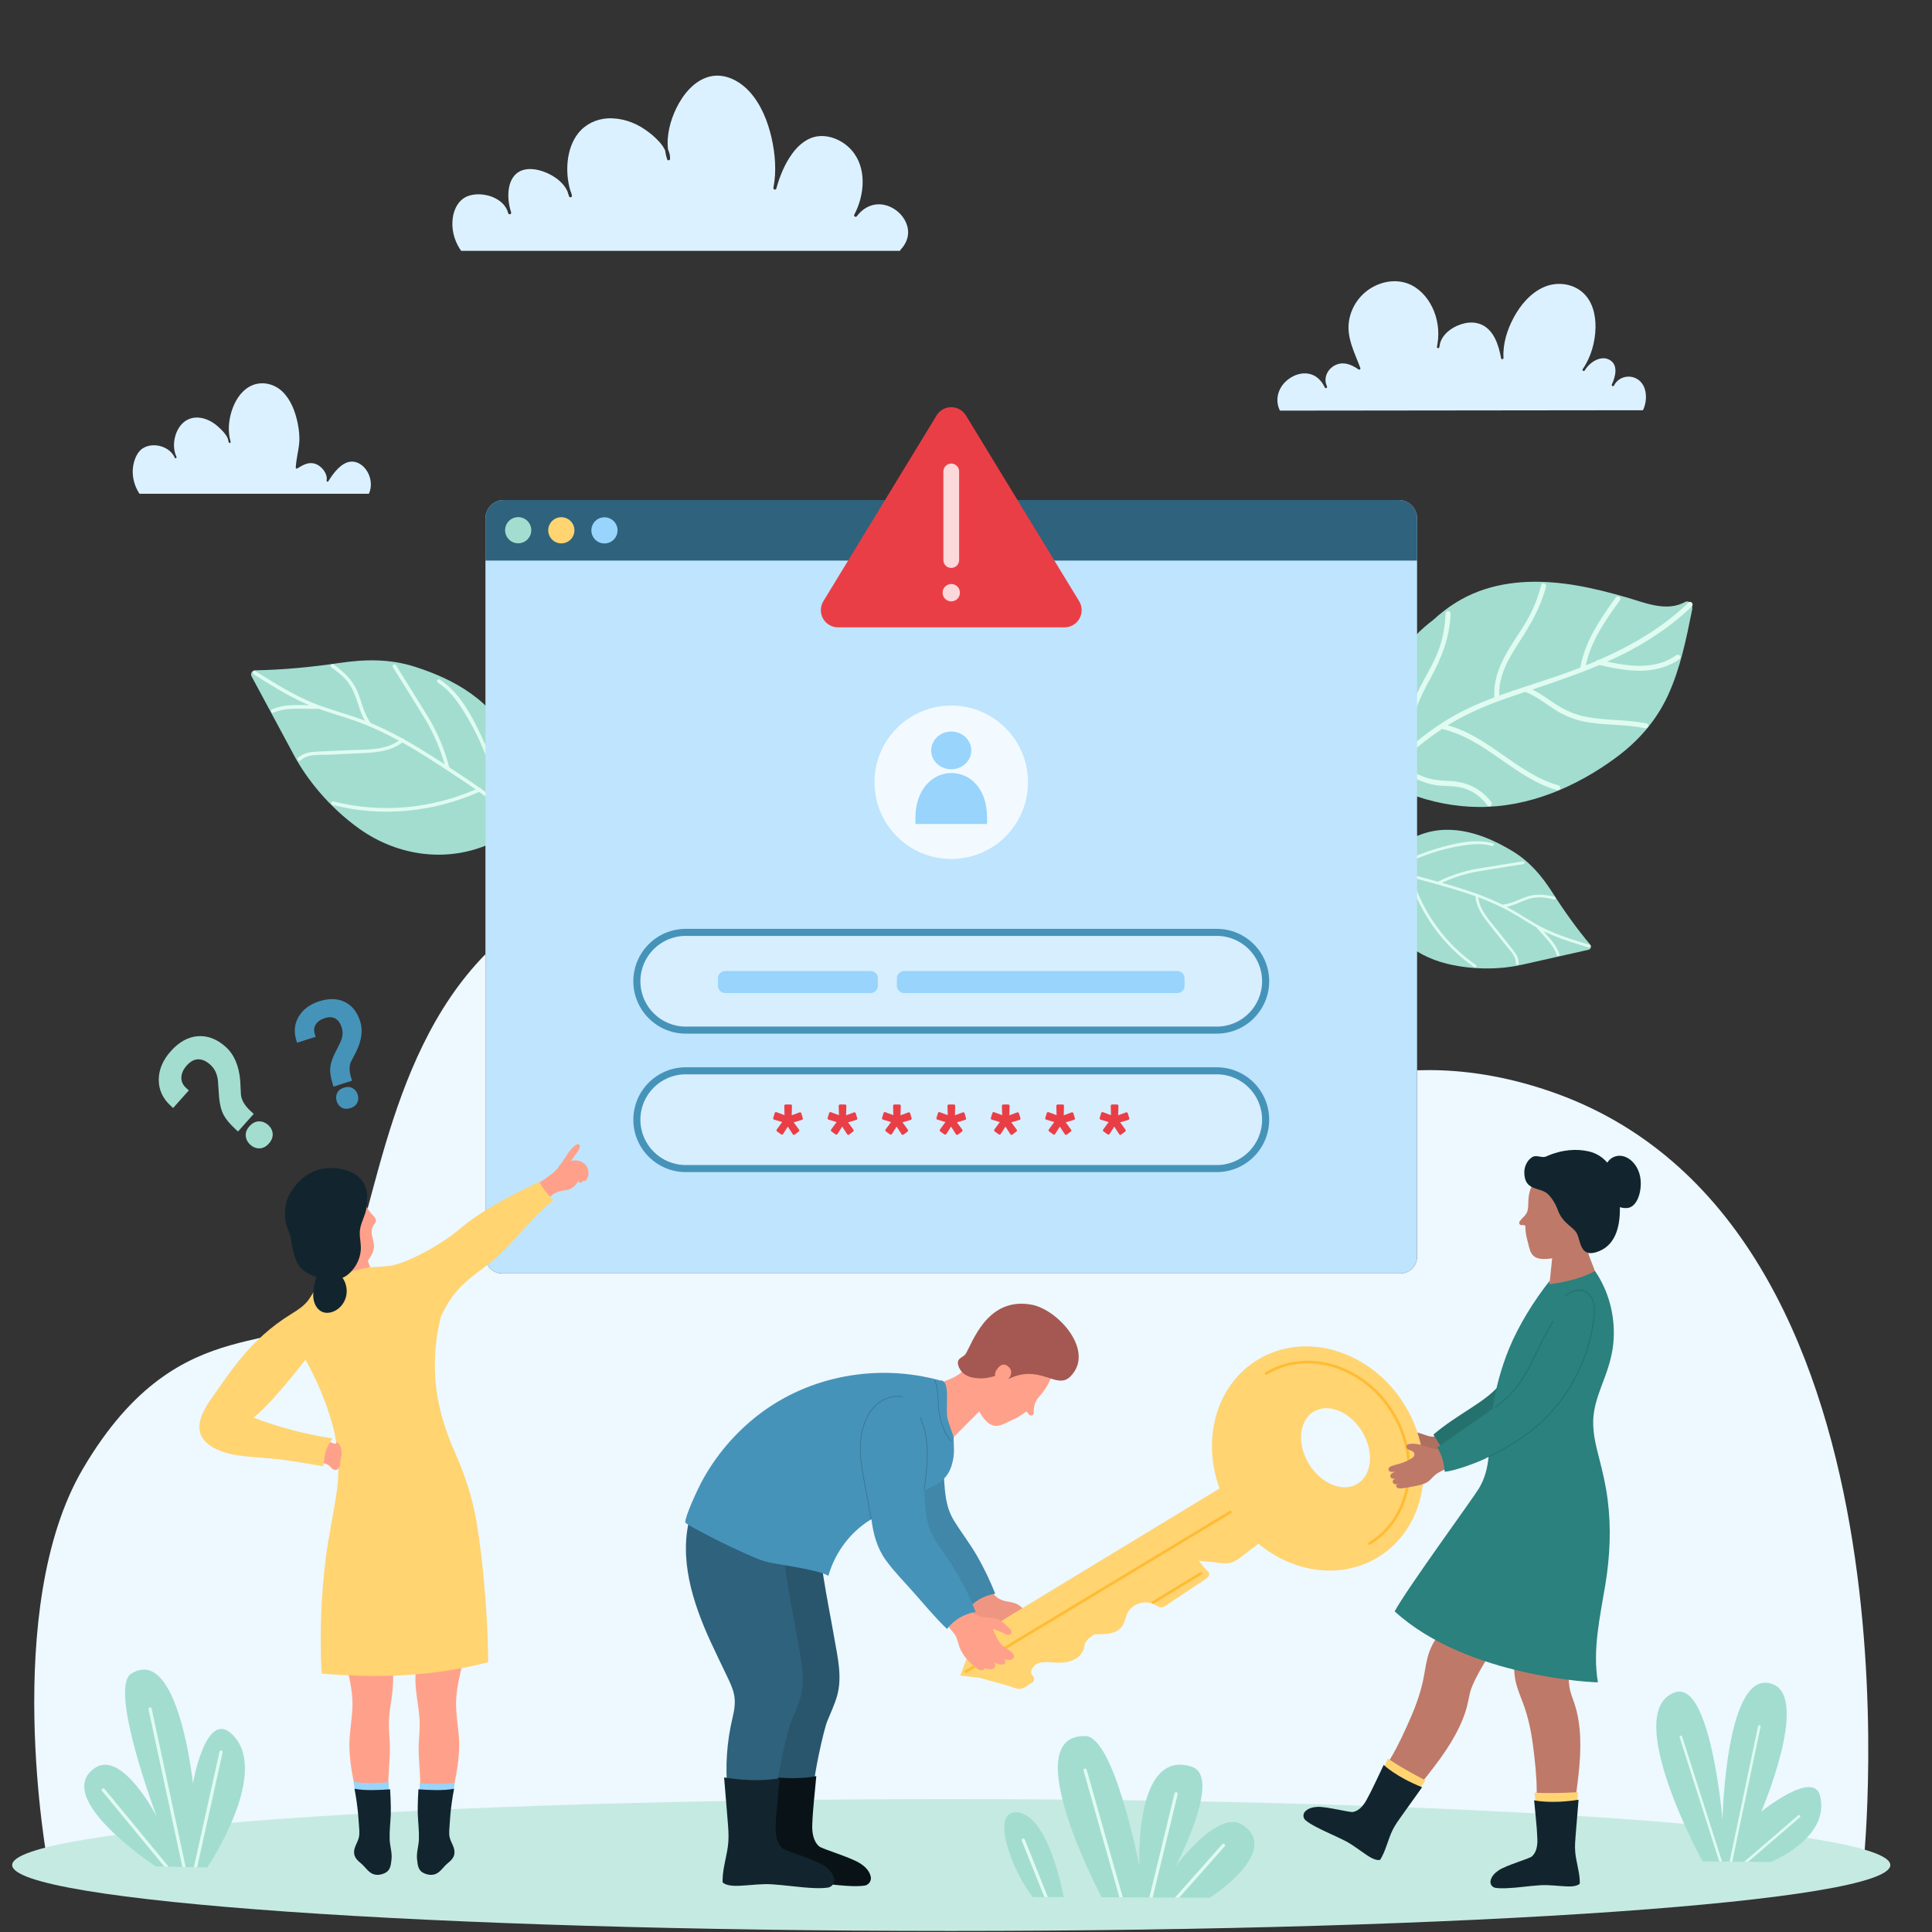 <svg xmlns="http://www.w3.org/2000/svg" xmlns:xlink="http://www.w3.org/1999/xlink" width="500" zoomAndPan="magnify" viewBox="0 0 375 375" height="500" preserveAspectRatio="xMidYMid meet" version="1.0"><rect x="0" y="0" width="375" height="375" fill="#333333" stroke="none"/><defs><clipPath id="86798a2ef1"><path d="M 2.363 349.109 L 366.91 349.109 L 366.91 374.797 L 2.363 374.797 Z M 2.363 349.109 " clip-rule="nonzero"/></clipPath><clipPath id="41a34b6aad"><path d="M 87 14.062 L 177 14.062 L 177 49 L 87 49 Z M 87 14.062 " clip-rule="nonzero"/></clipPath></defs><path fill="#edf8ff" d="M 361.723 361.465 L 9.234 361.465 C 9.234 361.465 0.117 312.254 16.102 285.066 C 35.484 252.105 56.664 265.195 65.188 251.93 C 72.629 240.344 73.805 205.984 94.223 185.215 L 94.223 243.93 C 94.223 245.727 95.676 247.176 97.473 247.176 L 271.805 247.176 C 273.598 247.176 275.055 245.727 275.055 243.93 L 275.055 207.746 C 275.805 207.723 276.562 207.707 277.324 207.707 C 284.387 207.707 292.094 208.855 300.543 211.711 C 374.949 236.855 361.723 361.465 361.723 361.465 " fill-opacity="1" fill-rule="nonzero"/><g clip-path="url(#86798a2ef1)"><path fill="#c5eae2" d="M 2.363 362.004 C 2.363 369.074 83.973 374.797 184.637 374.797 C 285.305 374.797 366.91 369.074 366.91 362.004 C 366.91 354.941 285.305 349.207 184.637 349.207 C 83.973 349.207 2.363 354.941 2.363 362.004 " fill-opacity="1" fill-rule="nonzero"/></g><path fill="#dbf1ff" d="M 25.766 91.281 C 25.801 90.395 26 89.496 26.371 88.684 C 26.668 88.043 27.062 87.457 27.656 87.059 C 29.676 85.711 32.965 86.613 33.934 88.859 C 34.043 89.082 34.352 88.887 34.258 88.672 C 33.738 87.598 33.664 86.332 33.895 85.168 C 34.098 84.125 34.551 83.109 35.277 82.324 C 36.113 81.418 37.262 80.973 38.492 81.051 C 39.867 81.137 41.188 81.812 42.215 82.707 C 42.684 83.113 43.141 83.555 43.535 84.035 C 43.809 84.367 44.066 84.742 44.227 85.148 C 44.273 85.387 44.328 85.621 44.395 85.852 C 44.453 86.047 44.785 86.02 44.762 85.801 L 44.758 85.754 L 44.758 85.746 C 44.727 85.512 44.672 85.289 44.594 85.078 C 44.199 83.105 44.484 80.98 45.199 79.117 C 45.895 77.312 47.129 75.539 48.977 74.777 C 50.977 73.949 53.293 74.527 54.824 76.012 C 56.473 77.609 57.32 79.922 57.777 82.125 C 58.039 83.398 58.188 84.703 58.074 86.004 C 57.926 87.605 57.48 89.164 57.406 90.773 C 57.398 90.918 57.566 91.008 57.688 90.934 C 58.27 90.578 58.871 90.203 59.535 90.008 C 60.223 89.809 60.926 89.863 61.566 90.184 C 62.605 90.703 63.621 92.043 63.395 93.258 C 63.352 93.465 63.621 93.59 63.734 93.406 C 64.27 92.535 64.863 91.688 65.594 90.961 C 66.227 90.336 67 89.773 67.898 89.629 C 68.863 89.473 69.824 89.891 70.516 90.551 C 71.895 91.859 72.406 94.098 71.594 95.844 L 27.074 95.844 C 26.191 94.5 25.703 92.898 25.766 91.281 " fill-opacity="1" fill-rule="nonzero"/><path fill="#dbf1ff" d="M 319.172 78.945 C 319.801 77.059 319.547 74.465 317.59 73.461 C 316.008 72.652 314.059 73.254 313.27 74.844 C 313.133 75.117 312.738 74.883 312.863 74.613 C 313.578 73.086 314.195 70.691 312.262 69.77 C 310.727 69.039 308.805 70.172 307.867 71.484 C 307.777 71.625 307.695 71.766 307.598 71.902 C 307.43 72.148 307.051 71.934 307.191 71.668 C 308.812 69.34 309.637 66.383 309.688 63.562 C 309.73 61.078 309.098 58.41 307.148 56.723 C 305.098 54.949 302.078 54.656 299.645 55.734 C 297.066 56.879 295.129 59.188 293.816 61.625 C 292.535 63.996 291.668 66.77 291.828 69.488 C 291.84 69.75 291.414 69.809 291.367 69.551 C 291.121 68.219 290.781 66.871 290.16 65.656 C 289.621 64.613 288.863 63.668 287.805 63.125 C 286.758 62.578 285.535 62.488 284.391 62.727 C 282.352 63.148 280.074 64.566 279.504 66.68 C 279.461 66.926 279.422 67.172 279.367 67.41 C 279.312 67.668 278.883 67.613 278.91 67.348 L 278.914 67.289 L 278.926 67.242 C 278.945 67.059 278.977 66.879 279.02 66.703 C 279.418 64.305 279.051 61.773 277.977 59.59 C 277.004 57.617 275.41 55.859 273.312 55.059 C 270.957 54.164 268.297 54.602 266.164 55.883 C 263.887 57.25 262.305 59.57 261.859 62.184 C 261.289 65.492 262.945 68.449 264.047 71.449 C 264.117 71.641 263.871 71.832 263.703 71.719 C 262.262 70.691 260.52 70.027 258.875 71.039 C 257.527 71.871 256.859 73.523 257.566 74.992 C 257.695 75.262 257.293 75.5 257.16 75.23 C 256.629 74.113 255.797 73.117 254.602 72.699 C 252.762 72.055 250.699 72.859 249.387 74.211 C 247.945 75.703 247.5 77.828 248.434 79.703 L 318.898 79.625 C 319.004 79.402 319.098 79.18 319.172 78.945 " fill-opacity="1" fill-rule="nonzero"/><g clip-path="url(#41a34b6aad)"><path fill="#dbf1ff" d="M 89.227 48.273 C 88.121 46.516 87.617 44.473 87.867 42.402 C 88.082 40.559 89.062 38.668 90.906 38.027 C 93.617 37.082 97.867 38.312 98.648 41.387 C 98.766 41.746 99.305 41.598 99.215 41.23 C 98.719 39.719 98.508 38.031 98.793 36.453 C 99.039 35.094 99.711 33.797 101.012 33.195 C 102.184 32.656 103.574 32.75 104.789 33.082 C 106.828 33.633 109.195 35.059 110.129 37.109 C 110.223 37.441 110.336 37.77 110.449 38.094 C 110.582 38.441 111.086 38.309 111.012 37.938 C 110.945 37.598 110.832 37.277 110.695 36.969 C 110.164 35.145 109.988 33.215 110.184 31.324 C 110.387 29.363 111.02 27.371 112.262 25.824 C 113.66 24.09 115.727 23.102 117.934 22.977 C 120.504 22.832 123.113 23.699 125.227 25.164 C 126.199 25.836 127.152 26.613 127.945 27.5 C 128.387 27.992 128.809 28.559 129.094 29.172 C 129.176 29.762 129.305 30.34 129.488 30.91 C 129.602 31.223 130.055 31.168 130.062 30.832 C 130.082 30.191 129.926 29.586 129.664 29.023 C 129.328 26.301 130.117 23.375 131.281 20.988 C 132.562 18.375 134.648 15.734 137.555 14.91 C 140.527 14.074 143.52 15.629 145.5 17.809 C 147.742 20.289 149.035 23.574 149.77 26.801 C 150.473 29.922 150.738 33.281 150.121 36.441 C 150.051 36.805 150.578 36.961 150.684 36.594 C 151.348 34.195 152.312 31.812 153.789 29.793 C 155.016 28.113 156.75 26.652 158.883 26.438 C 161.223 26.199 163.648 27.34 165.211 29.059 C 168.316 32.465 167.848 37.836 165.82 41.66 C 165.641 42 166.098 42.246 166.328 41.953 C 167.184 40.82 168.379 39.945 169.805 39.719 C 171.949 39.367 174.184 40.543 175.371 42.32 C 175.957 43.191 176.305 44.215 176.262 45.27 C 176.211 46.504 175.621 47.602 174.793 48.48 C 174.734 48.551 174.707 48.625 174.715 48.691 L 89.512 48.691 C 89.418 48.551 89.32 48.418 89.227 48.273 " fill-opacity="1" fill-rule="nonzero"/></g><path fill="#a2ddd0" d="M 40.23 362.465 C 40.23 362.465 52.938 343.645 44.84 336.438 C 39.879 332.012 37.449 346.168 37.449 346.168 C 37.449 346.168 34.633 319.156 25.477 324.855 C 21.008 327.645 30.406 352.559 30.406 352.559 C 30.406 352.559 23.719 339.602 18.438 343.156 C 9.914 348.902 30.227 362.273 30.227 362.273 L 40.23 362.465 " fill-opacity="1" fill-rule="nonzero"/><path fill="#e0fbf0" d="M 35.395 362.371 L 28.824 331.777 C 28.789 331.613 28.898 331.445 29.066 331.406 C 29.238 331.371 29.398 331.48 29.438 331.645 L 36.035 362.387 L 35.395 362.371 " fill-opacity="1" fill-rule="nonzero"/><path fill="#e0fbf0" d="M 31.898 362.309 L 19.801 347.617 C 19.691 347.484 19.711 347.289 19.844 347.18 C 19.98 347.066 20.176 347.086 20.285 347.223 L 32.723 362.324 L 31.898 362.309 " fill-opacity="1" fill-rule="nonzero"/><path fill="#e0fbf0" d="M 37.629 362.418 L 42.602 340.004 C 42.637 339.832 42.801 339.727 42.973 339.766 C 43.141 339.801 43.25 339.969 43.211 340.141 L 38.266 362.43 L 37.629 362.418 " fill-opacity="1" fill-rule="nonzero"/><path fill="#a2ddd0" d="M 330.445 361.277 C 330.445 361.277 314.551 332.195 325.102 328.492 C 332.07 326.051 334.336 353.25 334.336 353.25 C 334.336 353.25 334.961 323.094 344.207 326.953 C 351.188 329.863 341.863 351.633 341.863 351.633 C 341.863 351.633 351.992 343.418 353.273 348.578 C 355.305 356.777 343.645 361.426 343.645 361.426 L 330.445 361.277 " fill-opacity="1" fill-rule="nonzero"/><path fill="#e0fbf0" d="M 333.711 361.312 L 326.02 337.215 C 325.977 337.082 326.051 336.941 326.184 336.898 C 326.316 336.859 326.457 336.93 326.5 337.062 L 334.246 361.32 L 333.711 361.312 " fill-opacity="1" fill-rule="nonzero"/><path fill="#e0fbf0" d="M 335.711 361.34 L 341.23 335.066 C 341.258 334.93 341.391 334.84 341.527 334.871 C 341.664 334.902 341.75 335.035 341.723 335.168 L 336.23 361.34 L 335.711 361.34 " fill-opacity="1" fill-rule="nonzero"/><path fill="#e0fbf0" d="M 338.551 361.367 L 349.027 352.355 C 349.133 352.266 349.293 352.281 349.387 352.387 C 349.473 352.492 349.465 352.648 349.355 352.738 L 339.316 361.375 L 338.551 361.367 " fill-opacity="1" fill-rule="nonzero"/><path fill="#a2ddd0" d="M 213.84 368.262 C 213.84 368.262 197.016 336.641 210.684 336.973 C 216.305 337.113 221.16 362.254 221.16 362.254 C 221.16 362.254 220.059 339.312 231.301 342.914 C 237.379 344.859 228.18 362.254 228.18 362.254 C 228.18 362.254 236.512 351.023 241.195 354.215 C 248.836 359.41 234.816 368.348 234.816 368.348 L 213.84 368.262 " fill-opacity="1" fill-rule="nonzero"/><path fill="#a2ddd0" d="M 206.461 368.234 C 206.461 368.234 203.496 351.496 196.98 351.777 C 192.32 351.988 196.527 363.32 200.477 368.223 C 200.477 368.223 206.281 368.23 206.461 368.234 " fill-opacity="1" fill-rule="nonzero"/><path fill="#e0fbf0" d="M 217.926 368.273 L 210.918 343.496 C 210.871 343.332 210.699 343.234 210.535 343.277 C 210.367 343.324 210.27 343.5 210.316 343.664 L 217.277 368.273 L 217.926 368.273 " fill-opacity="1" fill-rule="nonzero"/><path fill="#e0fbf0" d="M 223.73 368.301 L 228.59 348.246 C 228.629 348.082 228.527 347.91 228.355 347.867 C 228.188 347.836 228.02 347.934 227.977 348.098 L 223.086 368.301 L 223.73 368.301 " fill-opacity="1" fill-rule="nonzero"/><path fill="#e0fbf0" d="M 203.387 368.223 L 198.906 357.035 C 198.84 356.875 198.66 356.797 198.5 356.863 C 198.336 356.93 198.258 357.109 198.32 357.27 L 202.711 368.219 L 203.387 368.223 " fill-opacity="1" fill-rule="nonzero"/><path fill="#e0fbf0" d="M 228.887 368.328 L 237.715 358.379 C 237.828 358.254 237.812 358.055 237.684 357.938 C 237.555 357.82 237.359 357.836 237.242 357.969 L 228.051 368.324 L 228.887 368.328 " fill-opacity="1" fill-rule="nonzero"/><path fill="#a2ddd0" d="M 293.617 165.234 C 288.523 162.133 282.109 159.688 275.91 161.93 C 270.879 163.75 264.754 167.094 266.441 173.363 C 268.379 180.535 274.188 185.457 280.887 187.07 C 286.445 188.41 291.75 188.078 295.336 187.27 C 299.668 186.297 304 185.32 308.34 184.344 C 308.738 184.246 308.969 183.723 308.703 183.402 C 306.027 180.211 303.613 176.836 301.359 173.293 C 299.266 170.016 296.93 167.246 293.617 165.234 " fill-opacity="1" fill-rule="nonzero"/><path fill="#e0fbf0" d="M 308.32 183.887 C 305.57 183.062 302.809 182.23 300.195 181.023 C 299.984 180.922 299.766 180.816 299.555 180.715 C 300.105 181.32 300.652 181.93 301.164 182.555 C 301.816 183.355 302.352 184.23 302.668 185.211 C 302.773 185.531 302.281 185.75 302.18 185.426 C 301.871 184.449 301.34 183.609 300.691 182.824 C 299.93 181.91 299.129 181.047 298.348 180.164 L 298.289 180.039 C 296.492 179.039 294.789 177.879 292.984 176.891 C 291.043 175.824 289.016 174.934 286.945 174.156 C 287.164 176.688 289.219 178.762 290.711 180.648 C 291.617 181.789 292.527 182.938 293.43 184.082 C 294.125 184.957 294.84 185.875 294.762 187.055 C 294.746 187.398 294.211 187.332 294.234 186.996 C 294.32 185.59 292.984 184.375 292.18 183.363 C 291.246 182.188 290.316 181.012 289.387 179.844 C 288.012 178.105 286.527 176.262 286.402 173.965 C 283.367 172.875 280.238 172 277.145 171.148 C 276.121 170.867 275.105 170.582 274.074 170.324 C 276.258 177.188 280.543 183.191 286.484 187.312 C 286.773 187.512 286.449 187.941 286.168 187.738 C 280.043 183.512 275.641 177.277 273.469 170.176 C 271.359 169.668 269.23 169.285 267.047 169.219 C 266.707 169.199 266.77 168.668 267.113 168.684 C 267.918 168.703 268.711 168.777 269.504 168.875 L 269.547 168.852 C 272.531 167.039 275.727 165.625 279.086 164.648 C 282.434 163.676 286.359 162.703 289.797 163.703 C 290.125 163.801 289.926 164.297 289.598 164.203 C 287.762 163.668 285.859 163.812 284 164.102 C 282.332 164.367 280.684 164.73 279.066 165.207 C 276.016 166.102 273.086 167.391 270.34 168.996 C 271.438 169.172 272.523 169.402 273.598 169.66 C 273.695 169.617 273.809 169.633 273.871 169.73 C 274.449 169.863 275.012 170.016 275.586 170.176 C 276.754 170.484 277.926 170.801 279.094 171.133 C 281.52 169.934 284.016 169.098 286.695 168.629 C 289.656 168.113 292.645 167.668 295.617 167.188 C 295.957 167.137 296.039 167.668 295.699 167.723 C 292.82 168.184 289.941 168.621 287.07 169.109 C 284.547 169.535 282.184 170.273 279.879 171.348 C 281.254 171.738 282.617 172.148 283.988 172.582 C 284.84 172.855 285.688 173.141 286.535 173.449 C 286.648 173.406 286.805 173.457 286.879 173.566 C 288.488 174.172 290.07 174.824 291.605 175.582 L 291.633 175.574 C 293.379 175.465 294.875 174.508 296.508 173.992 C 298.27 173.434 299.961 173.66 301.73 174.055 C 302.066 174.129 302.004 174.664 301.668 174.582 C 300.781 174.387 299.879 174.191 298.969 174.168 C 298.043 174.145 297.145 174.324 296.281 174.633 C 295.004 175.094 293.789 175.75 292.449 176.012 C 294.797 177.25 296.965 178.805 299.328 180.008 C 302.246 181.496 305.398 182.453 308.52 183.391 C 308.848 183.496 308.652 183.992 308.32 183.887 " fill-opacity="1" fill-rule="nonzero"/><path fill="#a2ddd0" d="M 313.809 146.938 C 317.918 143.883 321.414 140.004 323.727 135.016 C 326.129 129.828 327.305 124.027 328.453 118.289 C 328.625 117.391 327.879 116.406 327.07 116.848 C 323.418 118.84 319.293 116.98 315.508 115.895 C 312.395 115 309.266 114.199 306.105 113.652 C 299.711 112.559 293.16 112.508 287.098 114.746 C 283.832 115.957 280.859 117.867 278.258 120.273 C 277.086 121.164 275.945 122.117 274.895 123.215 C 269.305 129 265.43 137.984 266.273 147.031 C 266.691 151.547 269.871 152.641 273.285 153.965 C 277.742 155.695 282.414 156.605 287.035 156.633 C 296.676 156.699 305.973 152.766 313.809 146.938 " fill-opacity="1" fill-rule="nonzero"/><path fill="#e0fbf0" d="M 289.461 155.684 C 287.512 153.055 284.598 151.715 281.363 151.586 C 279.531 151.508 277.855 151.391 276.141 150.691 C 274.496 150.031 272.996 149.066 271.516 148.098 C 274.113 145.812 276.777 143.598 279.645 141.652 C 279.723 141.602 279.793 141.566 279.871 141.504 C 288.32 143.391 293.938 151.004 302.211 153.363 C 302.816 153.543 303.133 152.621 302.531 152.449 C 294.523 150.168 289.02 142.953 280.992 140.781 C 284.488 138.617 288.242 136.996 292.129 135.633 C 293.438 135.18 294.746 134.734 296.055 134.289 C 298.219 135.137 299.992 136.594 301.938 137.828 C 303.633 138.891 305.426 139.629 307.391 140.043 C 311.32 140.848 315.379 140.52 319.301 141.359 C 319.91 141.488 320.234 140.566 319.621 140.434 C 315.77 139.617 311.805 139.879 307.945 139.152 C 305.676 138.727 303.695 137.832 301.777 136.559 C 300.348 135.598 298.961 134.594 297.426 133.844 C 301.812 132.363 306.191 130.891 310.441 129.086 C 315.66 130.266 321.344 131.238 326.004 127.914 C 326.52 127.555 325.879 126.809 325.379 127.164 C 321.395 130 316.484 129.395 311.961 128.43 C 313.562 127.715 315.145 126.949 316.703 126.105 C 320.938 123.82 324.918 121.066 328.383 117.707 C 328.836 117.273 328.203 116.523 327.75 116.961 C 322.738 121.809 316.711 125.297 310.359 128.078 C 310.125 128.023 309.934 128.148 309.824 128.312 C 309.16 128.605 308.48 128.875 307.805 129.145 C 308.109 127.691 308.582 126.297 309.188 124.953 C 310.543 121.941 312.508 119.184 314.426 116.516 C 314.797 116 313.98 115.445 313.617 115.957 C 310.637 120.109 307.629 124.445 306.738 129.574 C 306.207 129.781 305.672 129.988 305.137 130.188 C 302.125 131.312 299.043 132.289 295.977 133.297 L 295.918 133.316 C 294.27 133.852 292.637 134.402 291.016 134.996 C 290.824 131.156 292.863 127.723 294.891 124.613 C 297.113 121.199 299.047 117.832 300.082 113.871 C 300.238 113.262 299.32 112.945 299.156 113.555 C 298.578 115.758 297.77 117.887 296.68 119.898 C 295.609 121.852 294.301 123.66 293.133 125.555 C 291.289 128.535 289.816 131.781 290.062 135.355 C 286.648 136.645 283.324 138.133 280.23 140.105 C 278.289 141.348 276.449 142.715 274.66 144.16 C 273.266 139.809 275.613 135.406 277.664 131.645 C 279.828 127.668 281.41 123.703 281.559 119.125 C 281.578 118.496 280.605 118.422 280.582 119.051 C 280.5 121.539 280.051 123.984 279.172 126.316 C 278.207 128.887 276.73 131.199 275.496 133.633 C 273.746 137.082 272.52 141.031 273.859 144.809 C 271.887 146.438 269.977 148.141 268.074 149.844 C 267.605 150.262 268.234 151.016 268.707 150.594 C 269.383 149.984 270.07 149.379 270.754 148.77 C 273.449 150.531 276.258 152.266 279.559 152.492 C 281.324 152.621 283.027 152.535 284.707 153.199 C 286.328 153.828 287.684 154.926 288.711 156.324 C 289.086 156.824 289.828 156.195 289.461 155.684 " fill-opacity="1" fill-rule="nonzero"/><path fill="#a2ddd0" d="M 65.828 128.691 C 60.367 129.496 54.926 130.012 49.441 130.113 C 48.898 130.125 48.574 130.809 48.832 131.281 C 51.598 136.438 54.363 141.582 57.137 146.73 C 59.43 150.98 63.672 156.543 69.801 160.902 C 77.188 166.164 87.094 167.688 95.891 163.418 C 103.578 159.688 101.633 150.719 99.102 144.156 C 95.977 136.066 88.008 131.793 80.531 129.418 C 75.668 127.871 70.895 127.934 65.828 128.691 " fill-opacity="1" fill-rule="nonzero"/><path fill="#e0fbf0" d="M 49.289 130.914 C 52.488 132.926 55.699 134.953 59.148 136.508 C 59.43 136.637 59.723 136.75 60.012 136.875 C 58.934 136.855 57.863 136.832 56.789 136.867 C 55.434 136.91 54.105 137.129 52.852 137.668 C 52.441 137.844 52.641 138.52 53.059 138.336 C 54.297 137.809 55.598 137.598 56.938 137.566 C 58.492 137.535 60.051 137.582 61.598 137.598 C 61.676 137.602 61.727 137.582 61.77 137.555 C 64.324 138.469 66.941 139.176 69.488 140.109 C 72.223 141.109 74.852 142.367 77.406 143.758 C 74.711 145.711 70.867 145.461 67.707 145.602 C 65.785 145.695 63.871 145.766 61.949 145.863 C 60.477 145.93 58.949 146.012 57.84 147.102 C 57.52 147.422 58.039 147.898 58.363 147.586 C 59.676 146.289 62.047 146.57 63.738 146.492 C 65.711 146.398 67.684 146.309 69.656 146.215 C 72.566 146.086 75.684 145.969 78.07 144.113 C 81.781 146.188 85.34 148.535 88.859 150.883 C 90.023 151.656 91.188 152.43 92.332 153.223 C 83.617 156.988 73.953 157.898 64.727 155.555 C 64.285 155.438 64.137 156.133 64.574 156.242 C 74.07 158.664 84.066 157.664 93 153.703 C 95.324 155.359 97.547 157.137 99.5 159.242 C 99.805 159.574 100.285 159.051 99.973 158.715 C 99.254 157.945 98.496 157.215 97.711 156.508 L 97.703 156.438 C 96.922 151.922 95.578 147.52 93.652 143.348 C 91.73 139.184 89.309 134.445 85.344 131.895 C 84.961 131.641 84.641 132.273 85.023 132.52 C 87.137 133.879 88.637 135.891 89.953 138 C 91.129 139.871 92.188 141.824 93.109 143.84 C 94.852 147.656 96.102 151.668 96.867 155.781 C 95.754 154.844 94.59 153.965 93.402 153.121 C 93.355 152.988 93.25 152.891 93.098 152.91 C 92.465 152.457 91.824 152.023 91.18 151.586 C 89.855 150.691 88.527 149.809 87.199 148.926 C 86.289 145.48 84.973 142.285 83.129 139.23 C 81.082 135.836 78.941 132.492 76.852 129.121 C 76.613 128.738 76.016 129.109 76.258 129.496 C 78.281 132.754 80.328 135.984 82.324 139.258 C 84.078 142.137 85.383 145.121 86.305 148.34 C 84.727 147.312 83.141 146.301 81.531 145.32 C 80.523 144.711 79.5 144.117 78.477 143.547 C 78.406 143.391 78.23 143.281 78.047 143.305 C 76.074 142.219 74.051 141.215 71.973 140.344 L 71.957 140.312 C 70.559 138.48 70.227 136.176 69.324 134.102 C 68.352 131.875 66.672 130.387 64.758 128.969 C 64.395 128.703 63.91 129.223 64.281 129.492 C 65.246 130.203 66.219 130.918 67.031 131.805 C 67.852 132.703 68.449 133.75 68.887 134.883 C 69.523 136.551 69.922 138.328 70.82 139.879 C 67.562 138.621 64.148 137.805 60.906 136.5 C 56.91 134.887 53.246 132.57 49.609 130.289 C 49.23 130.043 48.902 130.672 49.289 130.914 " fill-opacity="1" fill-rule="nonzero"/><path fill="#bfe4fd" d="M 97.793 97.051 L 271.48 97.051 C 273.453 97.051 275.055 98.648 275.055 100.621 L 275.055 243.93 C 275.055 245.727 273.598 247.176 271.805 247.176 L 97.473 247.176 C 95.676 247.176 94.223 245.727 94.223 243.93 L 94.223 100.621 C 94.223 98.648 95.824 97.051 97.793 97.051 " fill-opacity="1" fill-rule="nonzero"/><path fill="#2f627c" d="M 97.793 97.051 L 271.48 97.051 C 273.453 97.051 275.055 98.648 275.055 100.621 L 275.055 108.809 L 94.223 108.809 L 94.223 100.621 C 94.223 98.648 95.824 97.051 97.793 97.051 " fill-opacity="1" fill-rule="nonzero"/><path fill="#98d4fc" d="M 114.785 102.945 C 114.785 104.348 115.922 105.484 117.328 105.484 C 118.727 105.484 119.867 104.348 119.867 102.945 C 119.867 101.543 118.727 100.406 117.328 100.406 C 115.922 100.406 114.785 101.543 114.785 102.945 " fill-opacity="1" fill-rule="nonzero"/><path fill="#ffd471" d="M 106.41 102.93 C 106.41 104.332 107.551 105.469 108.953 105.469 C 110.355 105.469 111.496 104.332 111.496 102.93 C 111.496 101.527 110.355 100.391 108.953 100.391 C 107.551 100.391 106.41 101.527 106.41 102.93 " fill-opacity="1" fill-rule="nonzero"/><path fill="#a2ddd0" d="M 98.039 102.914 C 98.039 104.316 99.176 105.453 100.582 105.453 C 101.984 105.453 103.121 104.316 103.121 102.914 C 103.121 101.512 101.984 100.375 100.582 100.375 C 99.176 100.375 98.039 101.512 98.039 102.914 " fill-opacity="1" fill-rule="nonzero"/><path fill="#f2faff" d="M 184.637 166.727 C 176.406 166.727 169.738 160.062 169.738 151.836 C 169.738 143.609 176.406 136.949 184.637 136.949 C 192.867 136.949 199.535 143.609 199.535 151.836 C 199.535 160.062 192.867 166.727 184.637 166.727 " fill-opacity="1" fill-rule="nonzero"/><path fill="#98d4fc" d="M 191.59 159.941 L 191.59 158.734 C 191.59 153.023 188.301 150.047 184.637 150.047 C 180.973 150.047 177.684 153.262 177.684 158.734 L 177.684 159.941 L 191.59 159.941 " fill-opacity="1" fill-rule="nonzero"/><path fill="#98d4fc" d="M 184.637 141.992 C 186.781 141.992 188.527 143.633 188.527 145.66 C 188.527 147.68 186.781 149.316 184.637 149.316 C 182.484 149.316 180.746 147.68 180.746 145.66 C 180.746 143.633 182.484 141.992 184.637 141.992 " fill-opacity="1" fill-rule="nonzero"/><path fill="#4693b9" d="M 133.109 227.504 C 127.496 227.504 122.93 222.938 122.93 217.328 C 122.93 211.723 127.496 207.16 133.109 207.16 L 236.168 207.16 C 241.781 207.16 246.348 211.723 246.348 217.328 C 246.348 222.938 241.781 227.504 236.168 227.504 L 133.109 227.504 " fill-opacity="1" fill-rule="nonzero"/><path fill="#d6eefe" d="M 236.168 208.527 L 133.109 208.527 C 128.246 208.527 124.301 212.469 124.301 217.328 C 124.301 222.191 128.246 226.133 133.109 226.133 L 236.168 226.133 C 241.031 226.133 244.973 222.191 244.973 217.328 C 244.973 212.469 241.031 208.527 236.168 208.527 " fill-opacity="1" fill-rule="nonzero"/><path fill="#ea3e46" d="M 154.051 220.273 C 153.977 220.266 153.914 220.219 153.879 220.16 L 152.914 218.672 L 151.988 220.117 C 151.949 220.176 151.887 220.219 151.816 220.23 L 151.77 220.234 L 151.613 220.184 L 150.82 219.609 C 150.703 219.523 150.68 219.359 150.762 219.242 L 151.824 217.789 L 150.258 217.32 C 150.191 217.305 150.137 217.258 150.102 217.195 C 150.07 217.133 150.062 217.062 150.082 216.996 L 150.375 216.035 C 150.395 215.969 150.445 215.914 150.508 215.879 L 150.625 215.852 L 150.715 215.871 L 152.273 216.449 L 152.227 214.648 C 152.223 214.578 152.25 214.512 152.301 214.461 C 152.348 214.41 152.418 214.383 152.484 214.383 L 153.457 214.383 C 153.527 214.383 153.598 214.41 153.645 214.461 C 153.695 214.512 153.719 214.578 153.719 214.648 L 153.668 216.48 L 155.191 215.914 L 155.285 215.898 L 155.398 215.922 C 155.465 215.957 155.512 216.016 155.531 216.082 L 155.824 217.047 C 155.844 217.113 155.836 217.188 155.805 217.246 C 155.773 217.305 155.715 217.352 155.648 217.371 L 154.051 217.844 L 155.094 219.27 C 155.18 219.383 155.156 219.547 155.039 219.629 L 154.254 220.227 L 154.098 220.281 L 154.051 220.273 " fill-opacity="1" fill-rule="nonzero"/><path fill="#ea3e46" d="M 164.613 220.273 C 164.543 220.262 164.477 220.219 164.438 220.16 L 163.473 218.672 L 162.547 220.117 C 162.512 220.176 162.449 220.219 162.379 220.23 L 162.328 220.234 L 162.176 220.184 L 161.383 219.609 C 161.266 219.523 161.242 219.359 161.324 219.242 L 162.387 217.789 L 160.82 217.32 C 160.754 217.305 160.695 217.258 160.664 217.195 C 160.633 217.133 160.621 217.062 160.645 216.996 L 160.938 216.035 C 160.957 215.969 161.008 215.914 161.07 215.879 L 161.184 215.852 L 161.277 215.871 L 162.836 216.449 L 162.789 214.648 C 162.785 214.578 162.812 214.512 162.863 214.461 C 162.91 214.41 162.977 214.383 163.047 214.383 L 164.02 214.383 C 164.09 214.383 164.156 214.41 164.207 214.461 C 164.254 214.512 164.281 214.578 164.281 214.648 L 164.227 216.48 L 165.754 215.914 L 165.844 215.898 L 165.961 215.922 C 166.023 215.957 166.074 216.016 166.094 216.082 L 166.387 217.047 C 166.406 217.113 166.398 217.188 166.367 217.246 C 166.336 217.305 166.277 217.352 166.211 217.371 L 164.613 217.844 L 165.652 219.27 C 165.738 219.383 165.715 219.547 165.602 219.629 L 164.812 220.227 L 164.656 220.281 L 164.613 220.273 " fill-opacity="1" fill-rule="nonzero"/><path fill="#ea3e46" d="M 175.172 220.273 C 175.102 220.262 175.039 220.219 175 220.16 L 174.035 218.672 L 173.109 220.117 C 173.07 220.176 173.012 220.219 172.941 220.23 L 172.891 220.234 L 172.738 220.184 L 171.941 219.609 C 171.828 219.523 171.801 219.359 171.887 219.242 L 172.949 217.789 L 171.383 217.32 C 171.312 217.305 171.258 217.258 171.227 217.195 C 171.191 217.133 171.184 217.062 171.207 216.996 L 171.496 216.035 C 171.52 215.969 171.566 215.914 171.633 215.879 L 171.746 215.852 L 171.836 215.871 L 173.395 216.449 L 173.348 214.648 C 173.348 214.578 173.375 214.512 173.422 214.461 C 173.473 214.41 173.539 214.383 173.609 214.383 L 174.582 214.383 C 174.652 214.383 174.719 214.41 174.77 214.461 C 174.816 214.512 174.844 214.578 174.84 214.648 L 174.789 216.48 L 176.316 215.914 L 176.406 215.898 L 176.523 215.922 C 176.586 215.957 176.633 216.016 176.656 216.082 L 176.945 217.047 C 176.969 217.113 176.961 217.188 176.93 217.246 C 176.895 217.305 176.84 217.352 176.773 217.371 L 175.176 217.844 L 176.215 219.27 C 176.301 219.383 176.277 219.543 176.164 219.629 L 175.375 220.227 L 175.215 220.281 L 175.172 220.273 " fill-opacity="1" fill-rule="nonzero"/><path fill="#ea3e46" d="M 185.73 220.273 C 185.66 220.262 185.598 220.219 185.559 220.16 L 184.598 218.672 L 183.672 220.117 C 183.629 220.176 183.57 220.219 183.5 220.23 L 183.453 220.234 L 183.297 220.184 L 182.504 219.609 C 182.387 219.523 182.363 219.359 182.449 219.242 L 183.508 217.789 L 181.941 217.32 C 181.875 217.305 181.82 217.258 181.785 217.195 C 181.754 217.133 181.746 217.062 181.766 216.996 L 182.059 216.035 C 182.082 215.969 182.125 215.914 182.191 215.879 L 182.309 215.852 L 182.398 215.871 L 183.957 216.449 L 183.91 214.648 C 183.91 214.578 183.938 214.508 183.984 214.461 C 184.031 214.41 184.102 214.383 184.172 214.383 L 185.145 214.383 C 185.215 214.383 185.281 214.41 185.328 214.461 C 185.379 214.512 185.406 214.578 185.402 214.648 L 185.352 216.48 L 186.875 215.914 L 186.965 215.898 L 187.082 215.922 C 187.148 215.957 187.195 216.016 187.219 216.082 L 187.508 217.047 C 187.527 217.113 187.523 217.184 187.488 217.246 C 187.453 217.305 187.402 217.352 187.332 217.371 L 185.738 217.844 L 186.777 219.27 C 186.859 219.383 186.836 219.543 186.727 219.629 L 185.938 220.227 L 185.777 220.281 L 185.73 220.273 " fill-opacity="1" fill-rule="nonzero"/><path fill="#ea3e46" d="M 196.293 220.273 C 196.227 220.262 196.16 220.219 196.121 220.16 L 195.16 218.672 L 194.234 220.117 C 194.195 220.176 194.133 220.219 194.059 220.23 L 194.016 220.234 L 193.859 220.184 L 193.066 219.609 C 192.949 219.523 192.922 219.359 193.008 219.242 L 194.066 217.789 L 192.5 217.32 C 192.438 217.305 192.379 217.258 192.348 217.195 C 192.316 217.133 192.309 217.062 192.328 216.996 L 192.621 216.035 C 192.641 215.969 192.688 215.914 192.754 215.879 L 192.867 215.852 L 192.957 215.871 L 194.52 216.449 L 194.469 214.648 C 194.469 214.578 194.496 214.512 194.547 214.461 C 194.594 214.41 194.664 214.383 194.73 214.383 L 195.703 214.383 C 195.773 214.383 195.844 214.41 195.891 214.461 C 195.941 214.512 195.965 214.578 195.965 214.648 L 195.914 216.48 L 197.438 215.914 L 197.527 215.898 L 197.645 215.922 C 197.707 215.957 197.758 216.016 197.777 216.082 L 198.07 217.047 C 198.09 217.113 198.082 217.188 198.051 217.246 C 198.016 217.305 197.961 217.352 197.895 217.371 L 196.297 217.844 L 197.34 219.27 C 197.422 219.383 197.398 219.543 197.285 219.629 L 196.496 220.227 L 196.34 220.281 L 196.293 220.273 " fill-opacity="1" fill-rule="nonzero"/><path fill="#ea3e46" d="M 206.855 220.273 C 206.785 220.262 206.723 220.219 206.684 220.16 L 205.719 218.672 L 204.793 220.117 C 204.754 220.176 204.695 220.219 204.621 220.23 L 204.574 220.234 L 204.422 220.184 L 203.629 219.609 C 203.512 219.523 203.484 219.359 203.57 219.242 L 204.629 217.789 L 203.062 217.32 C 203 217.305 202.941 217.258 202.91 217.195 C 202.879 217.133 202.867 217.062 202.887 216.996 L 203.184 216.035 C 203.203 215.969 203.25 215.914 203.312 215.879 L 203.43 215.852 L 203.523 215.871 L 205.082 216.449 L 205.031 214.648 C 205.031 214.578 205.055 214.512 205.109 214.461 C 205.156 214.41 205.223 214.383 205.293 214.383 L 206.266 214.383 C 206.336 214.383 206.402 214.41 206.453 214.461 C 206.5 214.512 206.527 214.578 206.523 214.648 L 206.473 216.48 L 208 215.914 L 208.09 215.898 L 208.203 215.922 C 208.27 215.957 208.32 216.016 208.34 216.082 L 208.633 217.047 C 208.652 217.113 208.645 217.184 208.609 217.246 C 208.578 217.305 208.523 217.352 208.457 217.371 L 206.859 217.844 L 207.898 219.27 C 207.984 219.383 207.961 219.547 207.848 219.629 L 207.059 220.227 L 206.902 220.281 L 206.855 220.273 " fill-opacity="1" fill-rule="nonzero"/><path fill="#ea3e46" d="M 217.418 220.273 C 217.348 220.266 217.285 220.219 217.242 220.16 L 216.281 218.672 L 215.355 220.117 C 215.316 220.176 215.254 220.219 215.184 220.23 L 215.137 220.234 L 214.984 220.184 L 214.188 219.609 C 214.07 219.523 214.047 219.359 214.129 219.242 L 215.191 217.789 L 213.625 217.32 C 213.559 217.305 213.504 217.258 213.473 217.195 C 213.438 217.133 213.43 217.062 213.449 216.996 L 213.742 216.035 C 213.762 215.969 213.812 215.914 213.875 215.879 L 213.992 215.852 L 214.082 215.871 L 215.641 216.449 L 215.594 214.648 C 215.59 214.578 215.617 214.512 215.668 214.461 C 215.715 214.41 215.781 214.383 215.852 214.383 L 216.828 214.383 C 216.898 214.383 216.965 214.41 217.016 214.461 C 217.062 214.512 217.09 214.578 217.086 214.648 L 217.035 216.48 L 218.562 215.914 L 218.648 215.898 L 218.766 215.922 C 218.832 215.957 218.879 216.016 218.902 216.082 L 219.191 217.047 C 219.211 217.113 219.207 217.188 219.172 217.246 C 219.141 217.305 219.082 217.352 219.02 217.371 L 217.418 217.844 L 218.461 219.27 C 218.547 219.383 218.52 219.547 218.406 219.629 L 217.617 220.227 L 217.461 220.281 L 217.418 220.273 " fill-opacity="1" fill-rule="nonzero"/><path fill="#4693b9" d="M 133.109 200.629 C 127.496 200.629 122.93 196.07 122.93 190.457 C 122.93 184.848 127.496 180.289 133.109 180.289 L 236.168 180.289 C 241.781 180.289 246.348 184.848 246.348 190.457 C 246.348 196.07 241.781 200.629 236.168 200.629 L 133.109 200.629 " fill-opacity="1" fill-rule="nonzero"/><path fill="#d6eefe" d="M 236.168 181.656 L 133.109 181.656 C 128.246 181.656 124.301 185.598 124.301 190.457 C 124.301 195.32 128.246 199.262 133.109 199.262 L 236.168 199.262 C 241.031 199.262 244.973 195.32 244.973 190.457 C 244.973 185.598 241.031 181.656 236.168 181.656 " fill-opacity="1" fill-rule="nonzero"/><path fill="#98d4fc" d="M 229.926 191.328 C 229.926 192.113 229.285 192.754 228.5 192.754 L 175.512 192.754 C 174.727 192.754 174.086 192.113 174.086 191.328 L 174.086 189.898 C 174.086 189.117 174.727 188.477 175.512 188.477 L 228.5 188.477 C 229.285 188.477 229.926 189.117 229.926 189.898 L 229.926 191.328 " fill-opacity="1" fill-rule="nonzero"/><path fill="#98d4fc" d="M 170.398 189.898 C 170.398 189.117 169.754 188.477 168.969 188.477 L 140.781 188.477 C 139.992 188.477 139.352 189.117 139.352 189.898 L 139.352 191.328 C 139.352 192.113 139.992 192.754 140.781 192.754 L 168.969 192.754 C 169.754 192.754 170.398 192.113 170.398 191.328 L 170.398 189.898 " fill-opacity="1" fill-rule="nonzero"/><path fill="#ea3e46" d="M 162.668 121.773 C 161.461 121.773 160.344 121.121 159.754 120.066 C 159.164 119.016 159.188 117.723 159.816 116.691 L 181.785 80.648 C 182.391 79.645 183.457 79.039 184.637 79.039 C 185.816 79.039 186.883 79.645 187.492 80.648 L 209.461 116.691 C 210.09 117.723 210.113 119.016 209.523 120.066 C 208.93 121.121 207.812 121.773 206.605 121.773 L 162.668 121.773 " fill-opacity="1" fill-rule="nonzero"/><path fill="#fbd8da" d="M 184.637 110.238 C 185.48 110.238 186.168 109.559 186.168 108.711 L 186.168 91.504 C 186.168 90.656 185.48 89.977 184.637 89.977 C 183.797 89.977 183.109 90.656 183.109 91.504 L 183.109 108.711 C 183.109 109.559 183.797 110.238 184.637 110.238 " fill-opacity="1" fill-rule="nonzero"/><path fill="#fbd8da" d="M 182.953 115.039 C 182.953 115.977 183.711 116.727 184.637 116.727 C 185.57 116.727 186.324 115.977 186.324 115.039 C 186.324 114.109 185.57 113.355 184.637 113.355 C 183.711 113.355 182.953 114.109 182.953 115.039 " fill-opacity="1" fill-rule="nonzero"/><path fill="#ffa18a" d="M 105.246 233.496 C 105.246 233.496 105.75 233.09 105.953 232.922 C 106.398 232.559 106.844 232.18 107.324 231.852 C 107.816 231.527 108.352 231.258 108.941 231.148 C 109.488 231.047 110.02 231.051 110.539 230.832 C 111.281 230.523 111.855 229.957 112.223 229.254 C 112.32 229.473 112.488 229.641 112.766 229.555 C 112.969 229.48 113.066 229.332 113.113 229.145 C 113.242 229.293 113.449 229.32 113.703 229.102 C 114.199 228.676 114.297 227.828 114.188 227.227 C 113.91 225.68 112.305 224.969 110.879 225.332 C 111.191 224.73 111.641 224.23 112.02 223.676 C 112.227 223.375 112.691 222.727 112.504 222.316 C 112.078 221.375 110.441 223.539 110.223 223.891 C 109.812 224.551 109.438 225.145 108.965 225.762 C 108.395 226.5 108.051 227.109 107.336 227.676 C 105.871 228.824 104.262 229.879 102.637 230.797 C 102.609 230.809 103.938 233.137 105.246 233.496 " fill-opacity="1" fill-rule="nonzero"/><path fill="#ffa18a" d="M 88.543 331.629 C 88.68 334.309 89.23 336.844 89.113 339.562 C 88.879 344.789 87.363 349.801 85.863 354.703 L 81.418 354.703 C 81.477 351.879 81.582 349.051 81.57 346.23 C 81.555 343.496 81.141 340.777 81.293 338.047 C 81.367 336.719 81.512 335.391 81.453 334.059 C 81.395 332.668 81.18 331.281 80.98 329.91 C 80.68 327.75 80.445 325.602 80.84 323.461 L 89.656 323.461 L 89.621 323.523 C 89.012 326.168 88.395 328.867 88.543 331.629 " fill-opacity="1" fill-rule="nonzero"/><path fill="#ffa18a" d="M 68.398 331.629 C 68.262 334.309 67.707 336.844 67.832 339.562 C 68.062 344.789 69.578 349.801 71.078 354.703 L 75.523 354.703 C 75.465 351.879 75.359 349.051 75.371 346.23 C 75.387 343.496 75.797 340.777 75.648 338.047 C 75.57 336.719 75.434 335.391 75.488 334.059 C 75.547 332.668 75.762 331.281 75.965 329.91 C 76.27 327.75 76.496 325.602 76.102 323.461 L 67.285 323.461 L 67.32 323.523 C 67.934 326.168 68.547 328.867 68.398 331.629 " fill-opacity="1" fill-rule="nonzero"/><path fill="#ffa18a" d="M 72.594 236.125 C 72.219 235.703 71.852 235.344 71.555 234.867 C 70.793 233.68 70.02 232.504 68.922 231.59 L 59.367 234.848 L 59.277 235.012 C 58.703 236.336 58.598 237.863 58.633 239.281 C 58.691 240.988 59.039 242.719 59.707 244.289 C 59.891 244.723 60.668 246.301 61.414 246.586 C 61.57 247.117 61.723 247.641 61.875 248.168 C 62.043 248.762 62.152 249.461 62.402 250.027 L 72.078 246.727 C 71.879 246.047 71.652 245.371 71.395 244.707 C 71.977 243.934 72.492 243.086 72.586 242.113 C 72.641 241.496 72.48 240.914 72.324 240.324 C 72.066 239.309 72.012 238.516 72.629 237.625 C 72.859 237.301 73.07 237.035 72.922 236.613 C 72.855 236.426 72.727 236.277 72.594 236.125 " fill-opacity="1" fill-rule="nonzero"/><path fill="#ffd471" d="M 38.898 275.586 C 39.496 273.359 41.078 271.43 42.371 269.566 C 43.656 267.695 44.98 265.848 46.406 264.082 C 49.32 260.457 52.625 257.438 56.594 255.008 C 57.812 254.254 59.047 253.461 59.902 252.281 C 60.578 251.355 61.012 250.309 61.875 249.52 C 63.059 248.449 64.566 247.895 66.113 247.504 C 67.871 246.668 71.793 245.973 71.883 245.969 C 75.02 245.781 75.957 245.918 78.895 244.738 C 81.887 243.539 86.473 240.883 88.883 238.824 C 93.609 234.797 99.168 232.051 104.719 229.363 C 105.188 230.789 107.414 232.953 107.414 232.953 C 102.594 236.746 99.242 242.047 94.328 245.73 C 91.648 247.723 89.176 249.52 87.316 252.367 C 86.656 253.379 86.098 254.445 85.578 255.531 C 84.602 259.414 84.219 263.438 84.484 267.453 C 84.812 272.473 86.207 277.168 88.234 281.758 C 90.18 286.152 91.664 290.508 92.469 295.266 C 93.297 300.145 93.816 305.094 94.199 310.031 C 94.527 314.223 94.711 318.422 94.77 322.621 C 84.188 325.414 73.27 325.785 62.43 324.832 C 62.043 317.277 62.301 309.703 63.27 302.199 C 63.805 298 64.73 293.883 65.344 289.688 C 66 285.207 65.699 280.648 64.469 276.289 C 63.25 271.969 61.496 267.828 59.289 263.926 C 57.258 266.523 55.16 269.086 52.941 271.539 C 51.777 272.832 50.543 274.078 49.18 275.156 C 54.145 277.051 59.281 278.406 64.535 279.199 C 64.535 279.199 63.324 280.508 62.738 284.602 C 62.738 284.602 57.012 283.582 54.121 283.25 C 51.539 282.953 48.938 282.867 46.367 282.508 C 42.746 282.012 37.652 280.23 38.898 275.586 " fill-opacity="1" fill-rule="nonzero"/><path fill="#12252e" d="M 56.422 240.293 C 56.629 241.738 56.926 243.246 57.469 244.609 C 58.191 246.414 59.684 247.371 61.43 247.836 C 61.324 248.145 61.23 248.465 61.156 248.789 C 60.961 249.66 60.785 250.562 60.793 251.457 C 60.812 252.719 61.34 254.133 62.598 254.648 C 63.836 255.137 65.246 254.516 66.105 253.605 C 67.602 252.02 67.641 249.672 66.477 248.02 C 67.406 247.641 68.188 246.875 68.766 246.07 C 69.43 245.137 69.859 244.035 70.004 242.902 C 70.168 241.645 69.797 240.43 69.836 239.168 C 69.875 237.801 70.57 236.586 70.949 235.309 C 71.188 234.492 71.266 233.656 71.223 232.828 C 71.398 232.16 71.457 228.309 67.059 227.094 C 62.262 225.766 59.012 228.047 57.398 230.055 C 56.172 231.594 55.312 232.988 55.312 235.867 C 55.312 237.887 56.238 239.008 56.422 240.293 " fill-opacity="1" fill-rule="nonzero"/><path fill="#ffa18a" d="M 62.832 284.023 C 63.242 284.09 63.648 284.266 63.961 284.547 C 64.219 284.785 64.434 285.094 64.754 285.25 C 65.266 285.508 65.754 285.09 65.922 284.617 C 66.043 284.266 66.035 283.891 66.074 283.531 C 66.121 283.105 66.273 282.703 66.297 282.281 C 66.344 281.504 66.211 280.387 65.258 279.84 L 65.301 280.113 C 65.16 280.281 64.953 280.195 64.754 280.16 C 64.449 280.105 64.383 280.039 64.105 279.895 L 64.09 279.883 C 63.723 280.426 63.414 281.094 63.215 281.711 C 63.008 282.344 62.832 284.023 62.832 284.023 " fill-opacity="1" fill-rule="nonzero"/><path fill="#98d4fc" d="M 68.902 347.508 C 68.836 347.047 68.758 346.57 68.676 346.109 C 68.641 345.926 68.625 345.844 68.625 345.844 C 70.691 346.246 73.449 346.09 75.414 345.945 C 75.414 345.957 75.457 346.629 75.488 347.508 L 68.902 347.508 " fill-opacity="1" fill-rule="nonzero"/><path fill="#12252e" d="M 75.633 357.023 C 75.578 355.449 75.777 353.848 75.848 352.273 C 75.922 350.617 75.73 347.312 75.727 347.305 C 73.723 347.445 70.91 347.605 68.805 347.199 C 68.805 347.199 68.824 347.285 68.859 347.469 C 69.137 348.973 69.355 350.508 69.504 352.043 C 69.57 352.711 69.621 353.391 69.66 354.062 C 69.707 354.852 69.832 355.762 69.676 356.535 C 69.477 357.613 68.652 358.496 68.73 359.664 C 68.789 360.582 69.449 361.172 70.07 361.68 C 70.824 362.289 71.398 363.289 72.277 363.695 C 73.094 364.07 74.039 363.914 74.824 363.496 C 75.762 363.004 75.879 361.988 75.992 360.902 C 76.141 359.559 75.68 358.359 75.633 357.023 " fill-opacity="1" fill-rule="nonzero"/><path fill="#98d4fc" d="M 88.012 347.68 C 88.078 347.207 88.152 346.734 88.234 346.273 C 88.27 346.094 88.281 346.012 88.281 346.012 C 86.219 346.414 83.465 346.262 81.5 346.117 C 81.496 346.129 81.457 346.797 81.422 347.68 L 88.012 347.68 " fill-opacity="1" fill-rule="nonzero"/><path fill="#12252e" d="M 80.949 360.902 C 81.062 361.988 81.18 363.004 82.113 363.496 C 82.902 363.914 83.848 364.07 84.664 363.695 C 85.539 363.289 86.113 362.289 86.871 361.68 C 87.492 361.172 88.152 360.582 88.215 359.664 C 88.289 358.496 87.469 357.613 87.262 356.535 C 87.113 355.762 87.234 354.852 87.281 354.062 C 87.32 353.391 87.371 352.711 87.434 352.043 C 87.582 350.508 87.805 348.973 88.082 347.469 C 88.117 347.285 88.137 347.199 88.137 347.199 C 86.023 347.605 83.215 347.445 81.215 347.305 C 81.207 347.312 81.02 350.617 81.098 352.273 C 81.168 353.848 81.363 355.449 81.309 357.023 C 81.262 358.359 80.805 359.559 80.949 360.902 " fill-opacity="1" fill-rule="nonzero"/><path fill="#ee9681" d="M 196.805 313.383 C 197.25 313.617 197.691 313.879 198.125 314.145 C 198.531 314.395 199.254 315.043 199.773 314.641 C 200.242 314.273 199.828 313.691 199.551 313.359 C 198.977 312.668 198.34 311.875 197.551 311.43 C 196.715 310.961 195.734 310.953 194.828 310.695 C 193.703 310.375 192.809 309.621 192.305 308.562 C 190.836 309.531 189.02 310.781 187.926 311.566 C 188.301 312.363 188.949 313.02 189.211 313.867 C 189.465 314.699 189.465 315.582 189.727 316.406 C 190.191 317.863 191.121 319.121 192.184 320.199 C 192.531 320.543 193 321.059 193.559 320.906 C 193.711 320.859 193.848 320.633 193.961 320.605 C 194.129 320.566 194.398 320.781 194.598 320.848 C 194.98 320.965 195.512 321.023 195.836 320.723 C 196.16 320.426 196.055 320.051 195.855 319.723 C 196.398 320.074 197.227 320.5 197.758 320.281 C 198.215 320.098 198.082 319.645 197.891 319.301 C 198.402 319.566 199.008 319.809 199.543 319.504 C 200.004 319.246 199.902 318.805 199.676 318.414 C 199.324 317.793 198.68 317.43 198.172 316.965 C 197.395 316.254 197.051 315.207 196.746 314.23 C 196.664 313.984 196.578 313.73 196.527 313.477 C 196.461 313.145 196.508 313.211 196.805 313.383 " fill-opacity="1" fill-rule="nonzero"/><path fill="#4087aa" d="M 185.18 295.172 C 183.535 292.492 183.43 289.766 183.215 286.758 L 172.621 286.758 C 172.621 286.758 172.828 291.391 172.934 291.324 C 173.273 294.168 174.023 296.922 175.738 299.293 C 177.344 301.508 179.328 303.5 181.141 305.551 C 183.246 307.945 185.293 310.414 187.594 312.621 C 189.023 310.812 190.895 309.707 193.176 309.328 C 192.168 306.82 191.012 304.379 189.664 302.035 C 188.301 299.656 186.617 297.508 185.18 295.172 " fill-opacity="1" fill-rule="nonzero"/><path fill="#29566d" d="M 148.211 324.918 C 148.75 326.047 149.312 327.191 149.582 328.422 C 149.922 329.965 149.676 331.516 149.312 333.035 C 148.184 337.758 147.871 342.445 148.332 347.336 L 157.891 347.336 C 157.895 344.73 159.859 335.855 160.566 334.09 C 161.227 332.434 162.02 330.82 162.496 329.098 C 163.5 325.496 162.582 321.629 161.953 318.039 C 161.27 314.094 160.469 310.176 159.855 306.215 C 159.215 302.117 158.828 297.977 158.938 293.828 L 141.113 293.828 C 138.785 301.996 141.566 310.648 145.008 318.18 C 146.039 320.441 147.145 322.668 148.211 324.918 " fill-opacity="1" fill-rule="nonzero"/><path fill="#091317" d="M 169.031 364.352 C 168.809 363.16 167.973 362.359 167.031 361.73 C 165.223 360.508 159.582 358.91 158.98 358.367 C 157.824 357.336 157.609 355.648 157.66 354.168 C 157.77 351.027 158.176 347.875 158.441 344.742 C 158.441 344.742 154.465 345.715 147.672 344.613 C 147.672 344.613 148.133 350.234 148.363 353.043 C 148.473 354.414 148.594 355.789 148.488 357.164 C 148.398 358.379 148.137 359.555 147.895 360.742 C 147.648 361.918 147.414 363.109 147.379 364.316 C 147.367 364.531 147.375 364.973 147.375 364.973 C 148.121 365.73 149.898 365.672 150.738 365.633 C 152.852 365.539 154.883 365.219 157.016 365.355 C 159.754 365.535 162.469 365.98 165.215 366.086 C 166.16 366.117 167.059 366.109 167.91 365.977 C 169 365.691 169.094 364.68 169.031 364.352 " fill-opacity="1" fill-rule="nonzero"/><path fill="#2f627c" d="M 141.094 325.309 C 141.629 326.434 142.191 327.574 142.461 328.805 C 142.801 330.352 142.555 331.902 142.188 333.418 C 141.062 338.145 140.754 342.832 141.211 347.723 L 150.773 347.723 C 150.777 345.121 152.738 336.238 153.449 334.477 C 154.109 332.82 154.902 331.211 155.383 329.488 C 156.383 325.887 155.461 322.02 154.836 318.426 C 154.152 314.477 153.348 310.559 152.734 306.605 C 152.102 302.504 151.707 298.371 151.82 294.215 L 133.996 294.215 C 131.664 302.387 134.445 311.043 137.887 318.566 C 138.918 320.828 140.023 323.059 141.094 325.309 " fill-opacity="1" fill-rule="nonzero"/><path fill="#ffa18a" d="M 186.625 266.34 C 187.461 265.578 187.988 265.023 187.988 265.023 C 187.988 265.023 189.281 266.324 190.871 265.578 C 190.891 265.574 200.785 259.441 202.969 261.809 C 205.559 264.617 204.242 268.266 201.715 271.078 C 200.645 272.266 200.695 273.246 200.621 274.324 C 200.594 274.742 199.965 274.934 199.719 274.539 L 199.359 274.113 C 199.281 274.016 199.137 274 199.035 274.082 C 198.188 274.73 197.332 275.262 196.477 275.621 C 194.473 276.457 192.867 277.98 190.738 275.023 C 190.488 274.676 190.27 274.324 190.062 273.965 L 184.938 279.102 C 182.742 279.066 182.422 273.461 181.977 272.188 C 181.902 271.973 181.164 268.992 181.367 268.902 C 183.32 268.035 185.328 267.531 186.625 266.34 " fill-opacity="1" fill-rule="nonzero"/><path fill="#a55852" d="M 187.402 262.824 C 188.738 260.77 191.516 251.633 200.227 253.238 C 205.414 254.195 212.656 262.316 207.742 267.191 C 205.039 269.867 201.906 264.609 195.73 267.672 C 195.773 267.641 195.469 266.5 195.164 266.453 C 196.441 265.578 193.184 267.453 190.805 267.531 C 189.578 267.574 187.09 267.523 186.16 265.449 C 185.324 263.582 186.895 263.598 187.402 262.824 " fill-opacity="1" fill-rule="nonzero"/><path fill="#ffa18a" d="M 193.605 265.664 C 193.055 266.371 192.914 267.176 193.609 267.73 C 194.23 268.219 195.145 268.211 195.773 267.574 C 196.398 266.93 196.43 265.977 195.879 265.414 C 194.867 264.395 194.133 264.98 193.605 265.664 " fill-opacity="1" fill-rule="nonzero"/><path fill="#12252e" d="M 161.914 364.746 C 161.691 363.551 160.852 362.746 159.914 362.117 C 158.105 360.902 152.465 359.285 151.863 358.754 C 150.707 357.73 150.492 356.039 150.543 354.555 C 150.656 351.41 151.059 348.258 151.324 345.133 C 151.324 345.133 147.352 346.105 140.551 345 C 140.551 345 141.012 350.617 141.242 353.426 C 141.352 354.797 141.473 356.176 141.367 357.555 C 141.277 358.762 141.02 359.941 140.773 361.125 C 140.531 362.305 140.297 363.496 140.258 364.703 C 140.25 364.914 140.258 365.355 140.258 365.355 C 141.008 366.117 142.781 366.055 143.621 366.023 C 145.734 365.926 147.766 365.605 149.898 365.746 C 152.637 365.926 155.352 366.367 158.102 366.477 C 159.039 366.508 159.941 366.5 160.789 366.363 C 161.883 366.082 161.977 365.066 161.914 364.746 " fill-opacity="1" fill-rule="nonzero"/><path fill="#af6f5f" d="M 278.727 283.391 C 279.375 283.031 280.039 282.695 280.703 282.359 L 278.684 278.824 C 278.156 278.891 277.617 278.859 277.07 278.676 C 275.809 278.246 274.344 277.676 272.949 277.895 C 272.602 277.949 272.285 278.168 272.387 278.539 C 272.508 278.977 272.996 279.062 273.359 279.211 C 273.734 279.363 273.988 279.629 273.906 280.086 C 273.852 280.391 273.457 280.652 273.211 280.801 C 272.836 281.023 272.438 281.207 272.043 281.375 C 271.223 281.727 270.371 281.883 269.531 282.164 C 269.18 282.277 268.746 282.598 268.938 283.004 C 269.137 283.434 269.723 283.32 270.168 283.273 C 269.734 283.48 269.137 283.742 269.277 284.246 C 269.383 284.656 269.805 284.676 270.223 284.629 C 269.836 284.805 269.527 285.094 269.824 285.504 C 270.02 285.773 270.418 285.766 270.836 285.676 C 270.68 285.75 270.527 285.82 270.379 285.902 L 270.34 285.969 C 270.438 286.492 270.93 286.566 271.41 286.516 C 272.352 286.418 273.305 286.215 274.238 286.031 C 275.031 285.871 275.863 285.68 276.551 285.215 C 276.879 284.992 277.145 284.703 277.414 284.41 C 277.809 283.992 278.219 283.672 278.727 283.391 " fill-opacity="1" fill-rule="nonzero"/><path fill="#25716d" d="M 290.844 269.062 L 290.844 277.109 C 290.688 277.617 290.445 277.777 289.98 277.957 C 289.691 278.07 289.395 278.176 289.102 278.289 C 288.59 278.484 288.078 278.676 287.562 278.871 C 285.434 279.664 283.309 280.457 281.176 281.227 C 281.027 281.281 280.605 281.477 280.223 281.613 L 278.219 278.461 C 282.75 274.559 288 272.336 290.844 269.062 " fill-opacity="1" fill-rule="nonzero"/><path fill="#bf7968" d="M 274.973 347.234 L 268.559 343.41 C 269.039 342.703 269.512 341.984 269.949 341.242 C 271.449 338.703 272.68 335.996 273.852 333.297 C 274.984 330.684 275.906 328.027 276.402 325.227 C 276.668 323.738 276.883 322.227 277.371 320.789 C 277.754 319.676 278.297 318.641 278.977 317.691 L 289.383 320.816 C 288.195 322.543 285.738 326.594 285.297 328.676 C 285.051 329.801 284.852 330.93 284.508 332.027 C 284.176 333.098 283.758 334.137 283.277 335.156 C 281.273 339.406 278.258 343.105 275.352 346.77 C 275.227 346.926 275.094 347.078 274.973 347.234 " fill-opacity="1" fill-rule="nonzero"/><path fill="#ffd471" d="M 268.469 343.355 C 268.777 342.684 269.086 342.004 269.398 341.34 C 269.398 341.34 271.219 342.711 276.691 345.582 C 276.691 345.582 276.078 346.422 275.328 347.449 L 268.469 343.355 " fill-opacity="1" fill-rule="nonzero"/><path fill="#12252e" d="M 253.25 351.695 C 253.895 350.965 254.797 350.762 255.703 350.715 C 257.441 350.621 261.98 351.824 262.613 351.703 C 263.832 351.469 264.672 350.402 265.246 349.363 C 266.457 347.156 267.477 344.824 268.578 342.566 C 268.578 342.566 270.91 344.863 276.031 346.898 C 276.031 346.898 273.41 350.562 272.098 352.402 C 271.457 353.297 270.809 354.191 270.316 355.184 C 269.883 356.051 269.574 356.969 269.258 357.883 C 268.941 358.789 268.613 359.703 268.145 360.543 C 268.062 360.703 267.879 361 267.879 361 C 267.047 361.219 265.855 360.441 265.297 360.074 C 263.883 359.145 262.613 358.09 261.098 357.312 C 259.137 356.309 257.09 355.5 255.16 354.449 C 254.496 354.09 253.887 353.715 253.355 353.273 C 252.727 352.625 253.074 351.895 253.25 351.695 " fill-opacity="1" fill-rule="nonzero"/><path fill="#bf7968" d="M 305.66 350.16 L 298.195 350.16 C 298.242 349.309 298.277 348.449 298.277 347.59 C 298.262 344.645 297.93 341.684 297.551 338.762 C 297.184 335.941 296.605 333.184 295.602 330.531 C 295.062 329.117 294.477 327.707 294.156 326.223 C 293.914 325.07 293.852 323.906 293.945 322.746 L 304.566 322.746 C 304.441 324.836 304.316 326.922 305 328.938 C 305.375 330.027 305.777 331.094 306.047 332.219 C 306.309 333.305 306.484 334.41 306.594 335.527 C 307.055 340.211 306.363 344.93 305.746 349.566 C 305.723 349.762 305.688 349.961 305.66 350.16 " fill-opacity="1" fill-rule="nonzero"/><path fill="#ffd471" d="M 298.086 350.16 C 298.008 349.426 297.926 348.691 297.855 347.949 C 297.855 347.949 300.125 348.195 306.289 347.863 C 306.289 347.863 306.195 348.895 306.078 350.16 L 298.086 350.16 " fill-opacity="1" fill-rule="nonzero"/><path fill="#12252e" d="M 289.301 365.125 C 289.48 364.172 290.152 363.527 290.902 363.02 C 292.348 362.047 296.863 360.762 297.344 360.328 C 298.27 359.5 298.441 358.152 298.402 356.969 C 298.312 354.453 297.992 351.938 297.773 349.434 C 297.773 349.434 300.961 350.203 306.398 349.324 C 306.398 349.324 306.027 353.82 305.844 356.066 C 305.754 357.164 305.656 358.266 305.742 359.367 C 305.816 360.336 306.023 361.277 306.219 362.23 C 306.414 363.172 306.598 364.121 306.633 365.086 C 306.637 365.258 306.633 365.613 306.633 365.613 C 306.035 366.223 304.613 366.172 303.941 366.141 C 302.25 366.07 300.625 365.812 298.922 365.926 C 296.727 366.062 294.555 366.422 292.355 366.504 C 291.602 366.535 290.883 366.527 290.203 366.422 C 289.328 366.191 289.254 365.379 289.301 365.125 " fill-opacity="1" fill-rule="nonzero"/><path fill="#bf7968" d="M 308.066 241.695 C 308.125 240.68 308.734 240.57 308.734 240.57 C 308.734 240.57 307.086 240.41 306.695 238.867 C 306.688 238.848 304.488 228.57 301.574 228.535 C 298.902 228.504 296.633 228.996 296.641 233.703 C 296.641 235.867 295.867 235.844 294.988 237.035 C 294.758 237.34 294.934 237.844 295.352 237.793 L 295.855 237.797 C 295.969 237.801 296.059 237.895 296.062 238.008 C 296.09 238.973 296.207 239.875 296.445 240.684 C 297.004 242.566 296.852 244.559 300.148 244.359 C 300.535 244.336 300.906 244.289 301.273 244.234 L 300.598 250.758 C 301.883 252.273 306 249.293 307.141 248.883 C 307.332 248.812 309.848 247.625 309.793 247.426 C 309.289 245.566 307.973 243.285 308.066 241.695 " fill-opacity="1" fill-rule="nonzero"/><path fill="#ffd471" d="M 263.477 288.012 C 260.625 289.746 256.406 288.016 254.055 284.148 C 251.703 280.281 252.113 275.738 254.965 274.004 C 257.82 272.273 262.043 274.004 264.391 277.871 C 266.742 281.738 266.336 286.277 263.477 288.012 Z M 272.715 272.82 C 266.277 262.23 253.48 258.246 244.133 263.922 C 236.059 268.82 233.211 279.32 236.723 288.91 L 189.215 317.754 L 186.383 325.227 L 190.203 325.676 C 191.961 326.156 193.719 326.645 195.473 327.137 C 196.219 327.348 197.191 327.836 197.977 327.809 C 198.73 327.777 199.676 326.961 200.32 326.594 C 200.785 326.324 200.848 325.629 200.453 325.27 C 199.57 324.449 200.68 323.137 201.531 322.836 C 202.695 322.438 204.035 322.691 205.234 322.734 C 207.352 322.816 209.629 322.16 210.391 319.988 L 210.406 319.875 C 210.453 319.715 210.484 319.559 210.504 319.395 C 210.523 319.281 210.547 319.172 210.574 319.055 L 210.609 318.973 L 210.664 318.859 C 210.715 318.754 210.777 318.656 210.84 318.562 L 210.848 318.547 L 210.855 318.535 L 210.953 318.418 C 211.293 318.012 211.602 317.777 212 317.488 C 212.113 317.41 212.227 317.32 212.34 317.238 C 212.504 317.227 212.668 317.211 212.844 317.211 C 214.539 317.172 216.488 317.242 217.68 315.805 C 218.242 315.129 218.379 314.281 218.672 313.477 C 218.949 312.727 219.43 312.125 220.102 311.691 C 221.422 310.84 223.102 310.781 224.434 311.625 L 224.461 311.641 C 224.664 311.789 224.883 311.914 225.148 311.961 C 225.625 312.047 226.051 311.809 226.438 311.559 C 226.938 311.227 227.434 310.875 227.934 310.535 C 230.039 309.125 232.145 307.73 234.266 306.348 C 234.336 306.305 234.379 306.238 234.402 306.176 C 234.758 305.891 234.809 305.363 234.469 305.031 C 233.797 304.379 233.207 303.684 232.668 302.934 C 233.645 303.027 234.617 303.121 235.586 303.215 C 236.719 303.336 237.992 303.637 239.102 303.262 C 240.332 302.832 241.441 301.734 242.48 300.977 C 243.078 300.531 243.68 300.09 244.281 299.645 C 251.082 305.277 260.266 306.621 267.438 302.273 C 276.785 296.598 279.148 283.41 272.715 272.82 " fill-opacity="1" fill-rule="nonzero"/><path fill="#ffbc33" d="M 238.996 293.312 C 238.91 293.227 238.781 293.207 238.676 293.273 L 187.332 324.238 C 187.207 324.316 187.168 324.484 187.242 324.605 C 187.32 324.734 187.484 324.77 187.602 324.691 L 238.945 293.723 C 239.07 293.648 239.109 293.48 239.039 293.363 L 238.996 293.312 " fill-opacity="1" fill-rule="nonzero"/><path fill="#ffbc33" d="M 267.16 269.809 C 261.141 263.934 252.348 262.285 245.621 266.367 C 245.496 266.441 245.457 266.605 245.535 266.73 C 245.605 266.852 245.77 266.895 245.895 266.82 C 253.801 262.016 264.676 265.414 270.133 274.391 C 272.777 278.742 273.766 283.742 272.918 288.465 C 272.078 293.18 269.504 297.051 265.676 299.375 C 265.551 299.449 265.516 299.609 265.59 299.734 C 265.664 299.859 265.824 299.898 265.949 299.82 C 269.906 297.418 272.566 293.422 273.441 288.559 C 274.309 283.707 273.293 278.578 270.582 274.117 C 269.602 272.5 268.445 271.055 267.16 269.809 " fill-opacity="1" fill-rule="nonzero"/><path fill="#ffbc33" d="M 233.32 305.184 C 233.234 305.102 233.105 305.086 233.004 305.148 L 223.656 310.82 C 223.531 310.895 223.492 311.055 223.57 311.18 C 223.645 311.305 223.805 311.344 223.93 311.27 L 233.273 305.598 C 233.395 305.52 233.434 305.359 233.363 305.234 L 233.32 305.184 " fill-opacity="1" fill-rule="nonzero"/><path fill="#bf7968" d="M 279.332 285.766 C 279.984 285.414 280.648 285.078 281.312 284.742 L 279.293 281.203 C 278.762 281.27 278.223 281.242 277.68 281.055 C 276.414 280.633 274.953 280.055 273.555 280.277 C 273.211 280.328 272.891 280.547 272.996 280.918 C 273.113 281.355 273.605 281.441 273.965 281.594 C 274.344 281.746 274.598 282.012 274.512 282.465 C 274.461 282.77 274.066 283.031 273.816 283.18 C 273.445 283.402 273.047 283.59 272.648 283.754 C 271.832 284.109 270.98 284.266 270.141 284.543 C 269.789 284.656 269.355 284.98 269.547 285.379 C 269.742 285.82 270.328 285.699 270.777 285.652 C 270.344 285.859 269.746 286.117 269.883 286.629 C 269.996 287.031 270.414 287.051 270.832 287.008 C 270.441 287.184 270.133 287.473 270.434 287.883 C 270.625 288.152 271.031 288.145 271.441 288.055 C 271.289 288.129 271.133 288.199 270.984 288.285 L 270.949 288.352 C 271.043 288.867 271.535 288.945 272.016 288.895 C 272.961 288.797 273.914 288.598 274.844 288.414 C 275.641 288.254 276.469 288.059 277.156 287.598 C 277.492 287.375 277.754 287.082 278.027 286.793 C 278.418 286.371 278.824 286.047 279.332 285.766 " fill-opacity="1" fill-rule="nonzero"/><path fill="#2a817d" d="M 270.707 312.762 C 284.719 325.629 310.172 326.625 310.152 326.527 C 309.066 320.16 310.586 313.785 311.605 307.516 C 312.5 302.027 312.754 296.512 312.031 290.984 C 311.68 288.273 311.066 285.621 310.375 282.977 C 309.668 280.27 309 277.488 309.312 274.672 C 309.605 272.047 310.652 269.59 311.555 267.137 C 312.406 264.812 313.062 262.461 313.207 259.98 C 313.48 255.289 312.238 250.555 309.574 246.684 C 307.551 247.965 303.883 248.859 300.746 249.293 L 300.824 248.562 C 297.758 252.426 294.723 257.297 292.867 261.871 C 291.359 265.586 290.309 269.488 289.695 273.453 C 287.172 275.297 281.496 279.117 278.969 280.961 C 279.801 282.324 280.238 283.641 280.406 285.645 C 281.988 285.66 287.641 283.605 288.934 282.758 C 288.723 284.945 288.207 287.008 287.043 288.93 C 285.824 290.945 273.031 308.438 270.707 312.762 " fill-opacity="1" fill-rule="nonzero"/><path fill="#236b68" d="M 288.891 282.707 C 291.742 281.281 294.551 279.723 297.066 277.75 C 299.246 276.039 301.199 274.035 302.867 271.824 C 306.133 267.492 308.34 262.355 309.137 256.984 C 309.395 255.285 309.73 253.25 308.723 251.719 C 307.508 249.863 305.254 250.379 303.793 251.621 C 303.727 251.68 303.633 251.582 303.699 251.527 C 304.664 250.707 306 250.07 307.281 250.449 C 308.531 250.805 309.238 252.043 309.445 253.258 C 309.688 254.734 309.402 256.309 309.148 257.762 C 308.891 259.234 308.531 260.691 308.066 262.117 C 306.262 267.715 302.941 272.82 298.527 276.707 C 295.668 279.227 292.355 281.125 288.957 282.824 C 288.883 282.859 288.812 282.742 288.891 282.707 " fill-opacity="1" fill-rule="nonzero"/><path fill="#236b68" d="M 301.559 256.523 C 299.652 259.32 298.414 262.477 296.836 265.461 C 296.082 266.883 295.25 268.266 294.23 269.52 C 293.074 270.945 291.645 272.09 290.281 273.316 C 290.219 273.375 290.121 273.281 290.188 273.223 C 291.523 272.02 292.93 270.891 294.074 269.496 C 295.152 268.188 296.027 266.719 296.809 265.215 C 298.344 262.289 299.574 259.195 301.445 256.457 C 301.496 256.383 301.609 256.449 301.559 256.523 " fill-opacity="1" fill-rule="nonzero"/><path fill="#12252e" d="M 297.328 224.641 C 298.242 224.027 299.215 224.867 300.133 224.457 C 303.223 223.086 306.082 222.949 308.379 223.488 C 309.945 223.852 311.086 224.648 311.965 225.66 C 312.379 225.059 312.938 224.613 313.625 224.43 C 315.504 223.914 317.574 225.488 318.246 227.938 C 318.914 230.395 318.074 233.898 316.191 234.414 C 315.652 234.562 314.949 234.48 314.418 234.312 C 314.488 238.203 313.52 241.93 309.797 243.059 C 306.711 243.992 306.809 240.941 306.109 239.488 C 305.438 238.09 303.301 237.535 302.363 234.84 C 302.184 234.309 301.43 232.617 300.336 231.68 C 298.809 230.371 295.859 231.211 295.867 227.523 C 295.871 226.434 296.391 225.27 297.328 224.641 " fill-opacity="1" fill-rule="nonzero"/><path fill="#ffa18a" d="M 193.055 316.262 C 193.531 316.445 193.996 316.648 194.461 316.852 C 194.902 317.051 195.703 317.602 196.168 317.137 C 196.586 316.711 196.098 316.188 195.777 315.895 C 195.121 315.285 194.383 314.578 193.543 314.238 C 192.652 313.879 191.68 314.004 190.75 313.859 C 189.594 313.688 188.613 313.055 187.973 312.066 C 186.641 313.211 185.004 314.699 184.02 315.609 C 184.496 316.359 185.223 316.91 185.59 317.727 C 185.949 318.527 186.062 319.395 186.434 320.184 C 187.082 321.562 188.164 322.691 189.352 323.617 C 189.746 323.922 190.273 324.379 190.809 324.145 C 190.953 324.086 191.066 323.84 191.164 323.801 C 191.332 323.738 191.629 323.922 191.828 323.953 C 192.227 324.027 192.762 324.012 193.043 323.68 C 193.328 323.34 193.172 322.977 192.934 322.684 C 193.52 322.961 194.395 323.277 194.895 322.988 C 195.32 322.746 195.133 322.316 194.898 322.004 C 195.441 322.195 196.07 322.359 196.562 321.988 C 196.984 321.672 196.832 321.25 196.551 320.883 C 196.125 320.316 195.438 320.043 194.875 319.645 C 194.016 319.043 193.535 318.047 193.105 317.117 C 193 316.887 192.875 316.648 192.793 316.402 C 192.688 316.082 192.742 316.141 193.055 316.262 " fill-opacity="1" fill-rule="nonzero"/><path fill="#4693b9" d="M 185.879 305.594 C 184.516 303.215 182.832 301.062 181.398 298.734 C 179.68 295.934 179.637 293.086 179.402 289.914 C 179.387 289.723 179.352 289.527 179.336 289.336 C 180.488 288.801 181.68 288.277 182.668 287.512 C 183.656 286.746 184.328 285.676 184.699 284.484 C 185.43 282.141 185.078 280.77 185.105 278.934 C 185.105 278.934 183.988 275.867 183.875 275.133 C 183.512 272.746 184.539 267.734 182.449 267.941 C 170.445 264.625 157.203 266.957 147.281 274.566 C 142.676 278.098 138.848 282.621 136.117 287.742 C 135.516 288.875 132.977 294.223 133.012 295.496 C 133.031 295.953 145.004 302.051 148.59 303.102 C 150.375 303.617 158.707 304.566 160.781 305.871 C 161.98 301.727 164.504 298.082 168.039 295.582 C 168.395 295.328 168.766 295.102 169.148 294.883 C 169.488 297.723 170.242 300.484 171.949 302.844 C 173.555 305.066 175.547 307.059 177.352 309.113 C 179.461 311.504 181.508 313.969 183.809 316.176 C 185.242 314.375 187.109 313.266 189.387 312.883 C 188.383 310.375 187.223 307.941 185.879 305.594 " fill-opacity="1" fill-rule="nonzero"/><path fill="#387694" d="M 181.363 267.883 C 182.223 269.93 181.867 272.281 182.242 274.434 C 182.578 276.375 183.281 278.238 184.531 279.785 C 184.586 279.859 184.691 279.75 184.633 279.68 C 183.32 278.051 182.629 276.062 182.32 274.012 C 182.016 271.969 182.316 269.781 181.504 267.844 C 181.469 267.758 181.324 267.793 181.363 267.883 " fill-opacity="1" fill-rule="nonzero"/><path fill="#387694" d="M 179.441 289.203 C 180.082 284.512 180.699 279.574 178.688 275.117 C 178.648 275.031 178.52 275.105 178.559 275.191 C 180.551 279.609 179.934 284.52 179.301 289.164 C 179.281 289.25 179.426 289.297 179.441 289.203 " fill-opacity="1" fill-rule="nonzero"/><path fill="#387694" d="M 169.152 294.762 C 168.723 292.387 168.285 290.012 167.848 287.637 C 167.391 285.113 166.887 282.594 167.09 280.012 C 167.27 277.793 167.855 275.496 169.246 273.703 C 170.648 271.891 172.922 270.746 175.23 271.184 C 175.324 271.207 175.363 271.066 175.266 271.043 C 173.293 270.664 171.297 271.406 169.863 272.781 C 168.258 274.324 167.445 276.523 167.102 278.676 C 166.68 281.32 167.016 283.887 167.488 286.488 C 167.996 289.258 168.504 292.027 169.012 294.805 C 169.027 294.898 169.168 294.859 169.152 294.762 " fill-opacity="1" fill-rule="nonzero"/><path fill="#a2ddd0" d="M 48.422 218.598 C 47.871 219.211 47.629 219.863 47.707 220.539 C 47.777 221.18 48.082 221.746 48.598 222.211 C 49.125 222.676 49.715 222.91 50.363 222.898 C 51.027 222.887 51.645 222.57 52.188 221.957 C 52.734 221.348 52.98 220.699 52.926 220.035 C 52.867 219.383 52.57 218.82 52.047 218.352 C 51.527 217.887 50.926 217.652 50.273 217.66 C 49.598 217.664 48.973 217.98 48.422 218.598 Z M 43.781 203.172 C 45.441 204.652 46.398 206.879 46.629 209.793 L 46.77 212.52 C 46.891 213.59 47.559 214.691 48.766 215.77 L 49.25 216.203 L 46.199 219.625 L 45.711 219.172 C 44.617 218.164 43.867 217.27 43.422 216.438 C 42.965 215.594 42.676 214.484 42.531 213.051 L 42.297 209.719 C 42.145 208.418 41.656 207.406 40.812 206.652 C 40.016 205.941 39.238 205.598 38.449 205.613 C 37.676 205.629 36.961 206.02 36.254 206.805 C 35.555 207.59 35.211 208.367 35.203 209.18 C 35.191 209.957 35.508 210.621 36.168 211.211 L 36.652 211.645 L 33.602 215.059 L 33.113 214.613 C 31.57 213.199 30.797 211.488 30.812 209.531 C 30.832 207.594 31.617 205.746 33.148 204.035 C 34.742 202.246 36.5 201.273 38.387 201.125 C 40.281 200.98 42.098 201.668 43.781 203.172 " fill-opacity="1" fill-rule="nonzero"/><path fill="#4693b9" d="M 66.746 211.113 C 66.098 211.32 65.648 211.688 65.422 212.199 C 65.203 212.691 65.184 213.215 65.359 213.766 C 65.535 214.316 65.863 214.727 66.328 214.992 C 66.805 215.262 67.375 215.293 68.023 215.086 C 68.668 214.879 69.113 214.523 69.352 214.023 C 69.582 213.539 69.609 213.008 69.434 212.457 C 69.254 211.906 68.926 211.488 68.457 211.223 C 67.969 210.938 67.395 210.906 66.746 211.113 Z M 69.895 198.184 C 70.461 199.934 70.207 201.922 69.156 204.098 L 68.113 206.098 C 67.75 206.91 67.766 207.977 68.172 209.242 L 68.34 209.758 L 64.73 210.918 L 64.574 210.395 C 64.215 209.219 64.059 208.266 64.086 207.488 C 64.113 206.695 64.371 205.785 64.871 204.699 L 66.098 202.23 C 66.535 201.238 66.613 200.312 66.324 199.426 C 66.055 198.582 65.645 198.012 65.074 197.691 C 64.52 197.383 63.844 197.359 63.012 197.625 C 62.184 197.891 61.617 198.301 61.266 198.875 C 60.934 199.426 60.883 200.031 61.105 200.727 L 61.27 201.238 L 57.664 202.395 L 57.504 201.875 C 56.996 200.223 57.16 198.676 57.996 197.289 C 58.816 195.922 60.148 194.93 61.957 194.352 C 63.84 193.746 65.508 193.785 66.91 194.469 C 68.32 195.16 69.324 196.414 69.895 198.184 " fill-opacity="1" fill-rule="nonzero"/></svg>